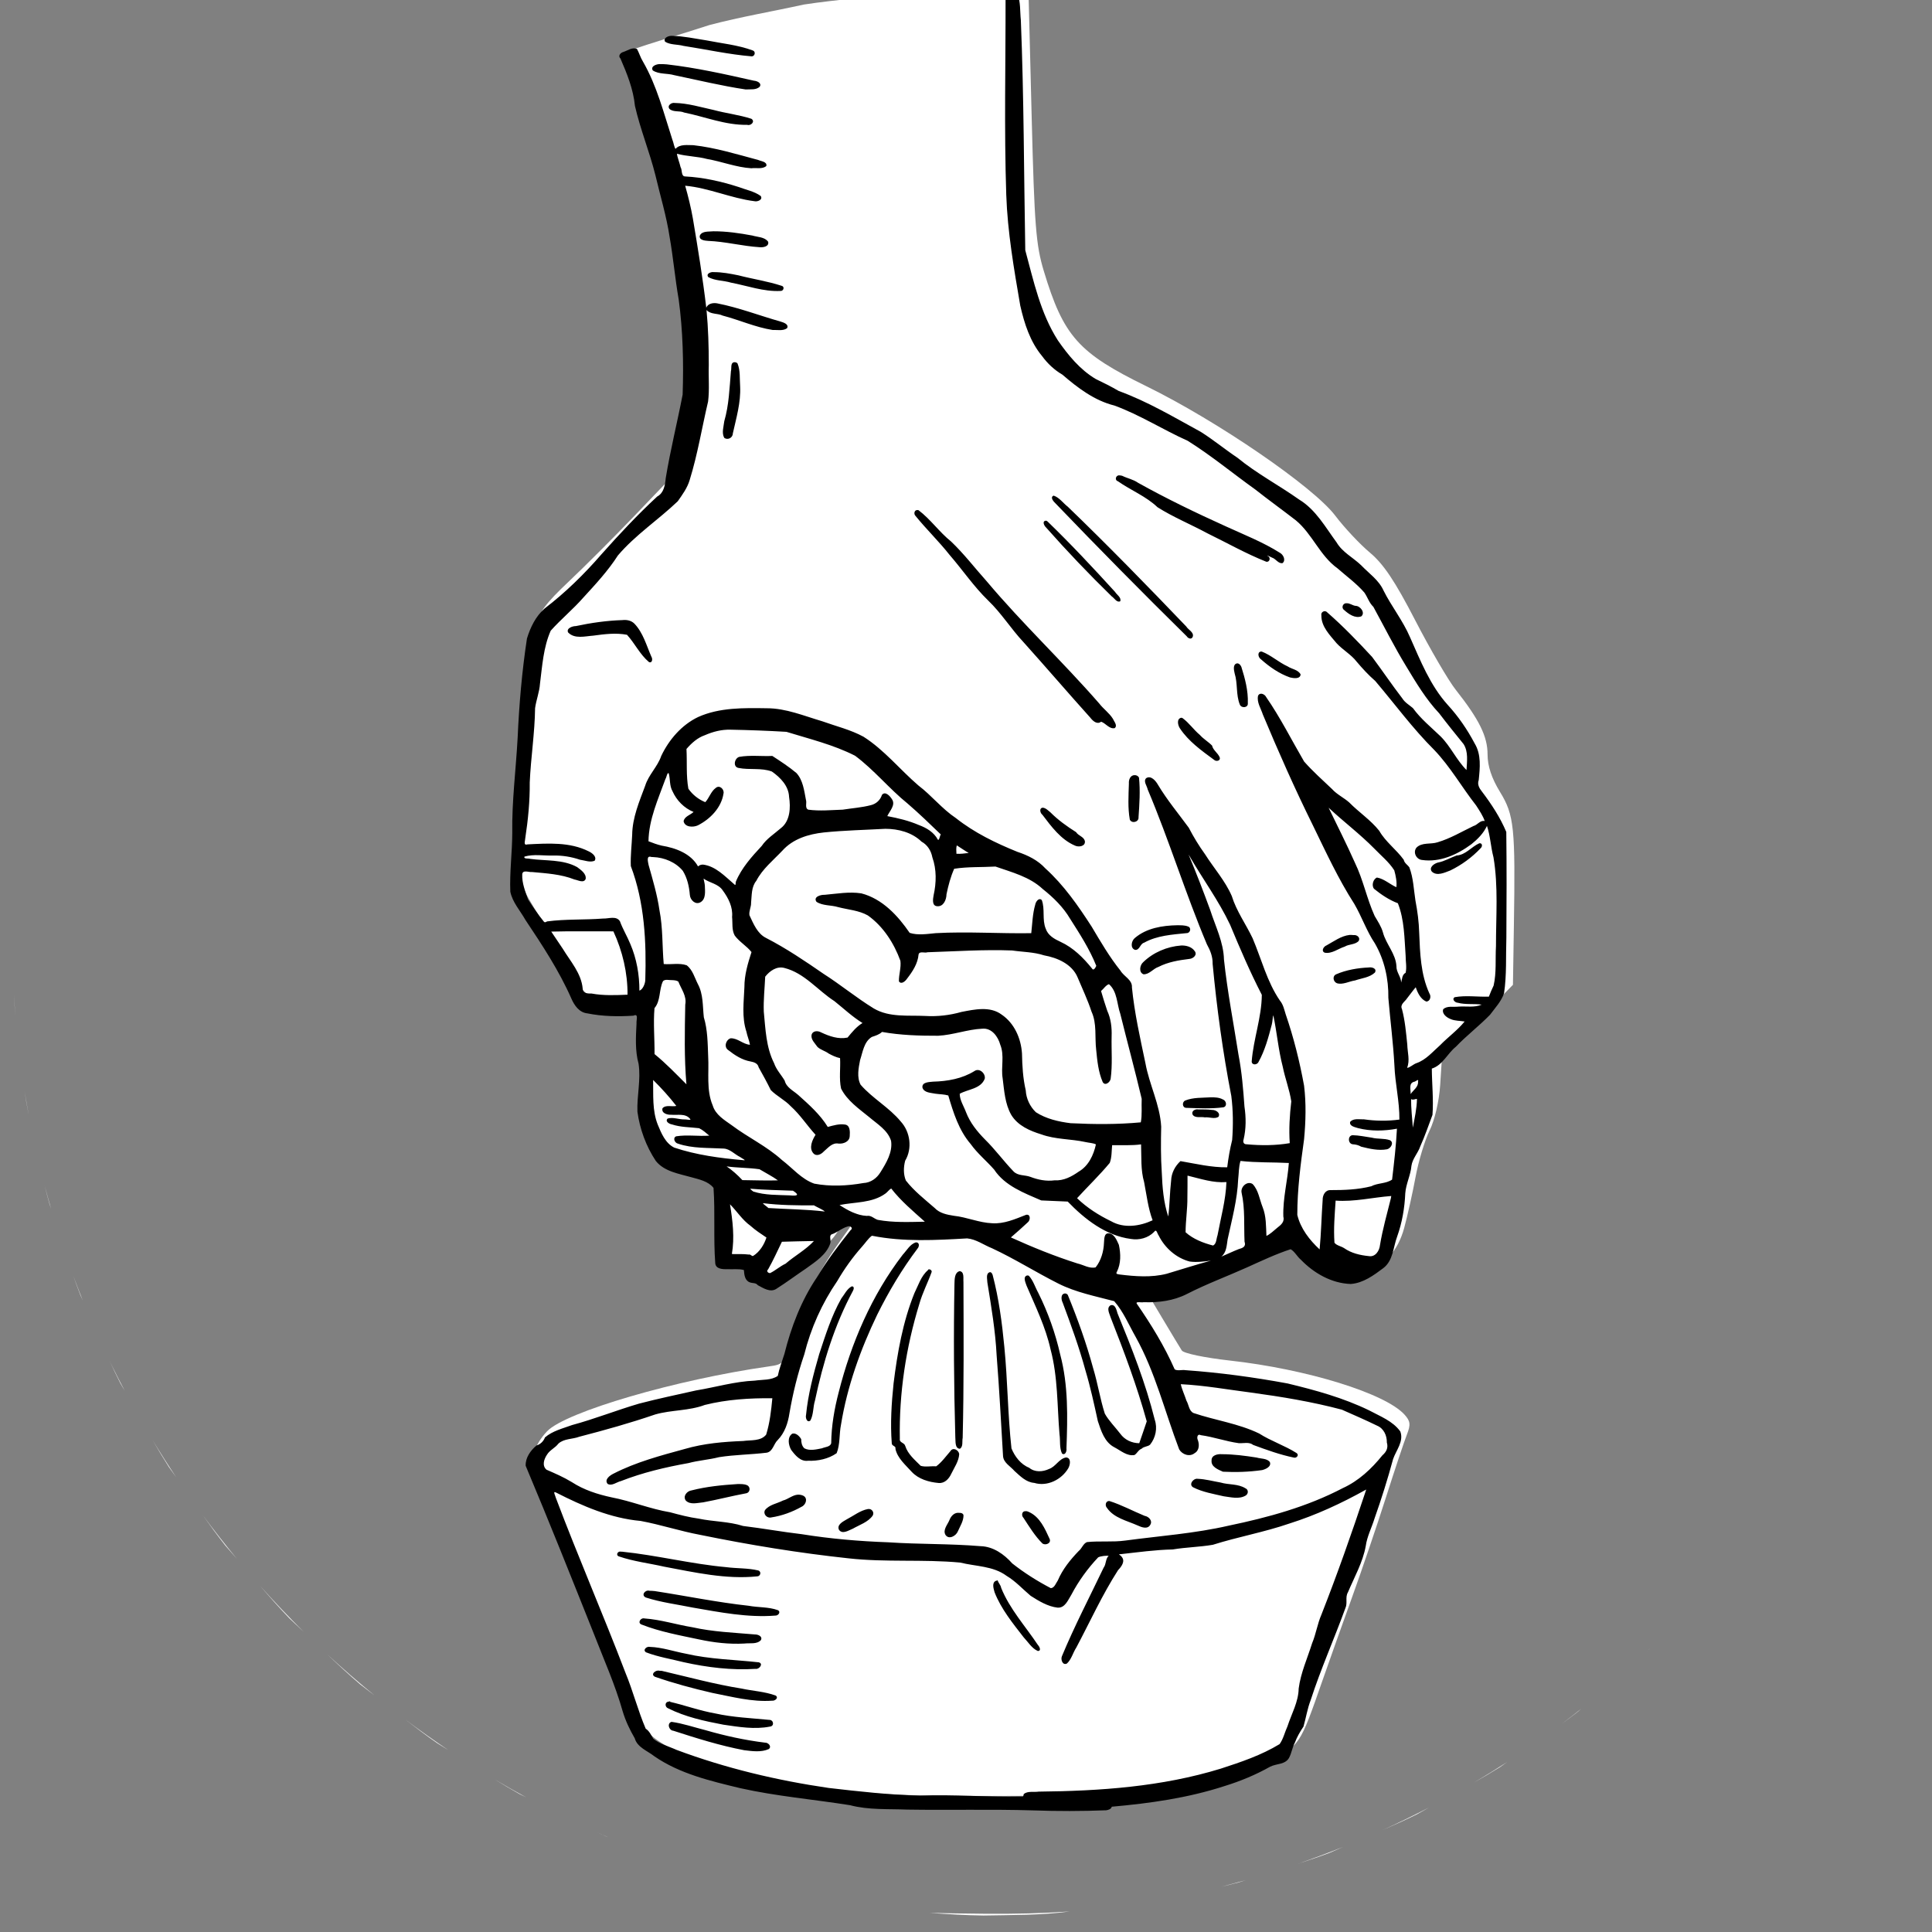 <?xml version="1.0" encoding="UTF-8" standalone="no"?>
<svg
   xmlns:dc="http://purl.org/dc/elements/1.1/"
   xmlns:cc="http://creativecommons.org/ns#"
   xmlns:rdf="http://www.w3.org/1999/02/22-rdf-syntax-ns#"
   xmlns:svg="http://www.w3.org/2000/svg"
   xmlns="http://www.w3.org/2000/svg"
   viewBox="0 0 2268.857 2268.857"
   height="2268.857"
   width="2268.857"
   version="1.1"
   id="svg2">
  <rect x="0" y="0" width="2268.857" height="2268.857" fill="#808080" stroke="none"/>
  <defs
     id="defs6" />
  <path
     id="path4189-9"
     d="M 1129.836 -9.465 L 1063.973 -8.168 C 1023.982 -3.462 983.733 -0.696 943.992 5.338 C 907.054 13.506 869.657 19.743 833.1 29.414 C 800.665 40.087 767.688 49.25 735.566 60.768 C 743.556 62.219 746.514 73.987 756.045 109.234 C 761.982 131.191 772.672 170.395 779.801 196.354 C 794.837 251.105 806.278 323.038 810.617 390.115 C 813.178 429.707 811.597 447.28 800.805 499.154 L 787.939 560.996 L 744.883 605.971 C 721.202 630.707 686.419 665.479 667.59 683.24 C 640.843 708.47 632.386 719.94 628.926 735.676 C 623.477 760.454 609.205 953.062 609.205 1001.814 C 609.205 1036.249 610.065 1038.767 635.982 1080.16 C 650.71 1103.682 667.315 1132.02 672.881 1143.133 C 687.15 1171.62 694.506 1176.098 728.33 1176.885 L 758.17 1177.578 L 758.211 1237.553 C 758.251 1299.921 765.947 1336.764 781.676 1349.916 C 785.963 1353.501 802.008 1360.907 817.332 1366.373 L 845.195 1376.311 L 847.68 1423.168 L 850.164 1470.023 L 864.771 1473.912 C 872.806 1476.051 881.25 1481.144 883.537 1485.23 C 885.824 1489.317 895.331 1494.093 904.662 1495.844 C 919.041 1498.541 925.829 1496.109 949.188 1479.897 C 964.346 1469.375 980.116 1453.744 984.23 1445.16 C 988.345 1436.577 995.074 1428.263 999.186 1426.686 C 1010.148 1422.479 1008.537 1427.036 990.002 1452.648 C 962.596 1490.52 948.512 1518.154 934.68 1561.207 C 921.749 1601.454 921.306 1602.066 903.252 1604.625 C 794.281 1620.068 664.302 1658.05 642.482 1680.824 C 635.109 1688.52 629.078 1698.464 629.078 1702.922 C 629.078 1707.38 650.622 1764.268 676.953 1829.34 C 703.284 1894.412 730.113 1963.137 736.572 1982.062 C 743.032 2000.988 751.655 2021.564 755.732 2027.787 C 774.761 2056.829 848.781 2082.154 963.895 2099.012 C 1019.79 2107.197 1058.044 2109.117 1165.107 2109.106 C 1342.059 2109.086 1411.449 2099.884 1490.228 2065.99 C 1526.306 2050.468 1526.217 2050.602 1553.412 1972.494 C 1561.023 1950.634 1576.523 1907.037 1587.857 1875.613 C 1599.192 1844.189 1617.017 1791.65 1627.469 1758.859 C 1637.92 1726.069 1649.017 1692.779 1652.127 1684.883 C 1656.808 1672.997 1656.34 1668.935 1649.412 1661.279 C 1626.775 1636.265 1534.742 1607.806 1443.865 1597.721 C 1414.829 1594.498 1389.998 1589.289 1387.863 1585.969 C 1385.754 1582.688 1375.367 1565.472 1364.781 1547.711 L 1345.535 1515.416 L 1371.102 1512.455 C 1385.163 1510.826 1405.611 1504.954 1416.541 1499.408 C 1427.471 1493.863 1455.95 1480.97 1479.828 1470.756 L 1523.242 1452.184 L 1540.264 1467.129 C 1586.313 1507.56 1634.189 1496.51 1649.025 1442.027 C 1652.916 1427.741 1658.921 1400.822 1662.369 1382.207 C 1665.817 1363.592 1673.252 1338.999 1678.893 1327.557 C 1684.829 1315.514 1690.035 1293.151 1691.254 1274.459 L 1693.361 1242.164 L 1735.049 1199.332 L 1776.736 1156.5 L 1777.836 1087.547 C 1779.681 971.801 1778.17 957.163 1761.582 930.078 C 1751.681 913.912 1746.928 899.597 1746.928 885.951 C 1746.928 864.857 1737.14 844.997 1709.467 809.93 C 1700.841 799 1679.471 762.346 1661.978 728.479 C 1638.244 682.525 1624.742 662.355 1608.764 648.986 C 1596.987 639.134 1578.639 619.56 1567.99 605.488 C 1542.413 571.69 1429.214 494.148 1346.096 453.488 C 1266.365 414.486 1248.903 394.84 1225.742 318.076 C 1216.586 287.729 1214.78 264.783 1211.562 137.973 L 1207.922 -5.521 C 1181.91 -7.432 1155.902 -9.384 1129.836 -9.465 z M 16.275 1166.867 C 16.722 1175.796 17.322 1184.713 18.184 1193.615 C 17.444 1184.705 16.807 1175.789 16.275 1166.867 z M 28.867 1281.316 C 30.113 1289.99 31.543 1298.635 33.309 1307.225 C 33.384 1307.544 33.454 1307.866 33.529 1308.186 C 31.87 1299.244 30.313 1290.288 28.867 1281.316 z M 52.352 1392.02 C 54.219 1399.567 56.187 1407.084 58.322 1414.557 C 58.871 1416.159 59.401 1417.768 59.943 1419.373 C 57.298 1410.282 54.768 1401.164 52.352 1392.02 z M 85.998 1498.133 C 88.7 1505.812 91.498 1513.457 94.453 1521.043 C 95.411 1523.134 96.345 1525.237 97.291 1527.334 C 93.385 1517.646 89.63 1507.908 85.998 1498.133 z M 128.414 1597.543 C 132.585 1606.596 136.877 1615.59 141.393 1624.473 C 143.151 1627.485 144.883 1630.513 146.617 1633.541 C 141.69 1624.214 136.877 1614.811 132.193 1605.322 C 130.917 1602.736 129.67 1600.138 128.414 1597.543 z M 179.141 1691.057 C 185.332 1701.765 191.662 1712.389 198.324 1722.807 C 201.234 1726.824 204.115 1730.862 206.982 1734.912 C 197.392 1720.534 188.111 1705.91 179.141 1691.057 z M 237.893 1779.004 C 246.584 1791.251 255.437 1803.374 264.729 1815.164 C 269.25 1820.264 273.716 1825.412 278.168 1830.574 C 264.287 1813.795 250.852 1796.602 237.893 1779.004 z M 305.566 1862.494 C 316.741 1875.434 328.06 1888.239 339.91 1900.561 C 345.574 1905.805 351.179 1911.118 356.768 1916.449 C 339.155 1899.04 322.079 1881.045 305.566 1862.494 z M 1937.728 1935.734 C 1936.507 1936.919 1935.286 1938.103 1934.059 1939.281 C 1935.108 1938.288 1936.159 1937.298 1937.201 1936.297 C 1937.376 1936.108 1937.554 1935.923 1937.728 1935.734 z M 384.023 1942.531 C 396.803 1954.697 409.712 1966.713 423.125 1978.16 C 428.812 1982.469 434.452 1986.844 440.08 1991.236 C 420.901 1975.613 402.202 1959.372 384.023 1942.531 z M 1856.822 2006.795 C 1849.497 2012.619 1842.096 2018.353 1834.617 2023.994 C 1840.812 2019.466 1846.95 2014.862 1852.994 2010.135 C 1854.264 2009.014 1855.548 2007.91 1856.822 2006.795 z M 475.389 2018.887 C 487.91 2028.598 500.547 2038.146 513.541 2047.186 C 517.885 2049.848 522.21 2052.545 526.525 2055.258 C 509.162 2043.599 492.11 2031.47 475.389 2018.887 z M 1770.127 2069.117 C 1757.194 2077.498 1744.073 2085.628 1730.76 2093.488 C 1741.185 2087.561 1751.528 2081.495 1761.672 2075.104 C 1764.479 2073.093 1767.303 2071.105 1770.127 2069.117 z M 580.889 2089.617 C 590.576 2095.577 600.338 2101.409 610.268 2106.951 C 612.841 2108.199 615.402 2109.471 617.967 2110.736 C 605.477 2103.925 593.117 2096.881 580.889 2089.617 z M 1677.826 2122.828 C 1659.899 2132.142 1641.671 2140.995 1623.156 2149.379 C 1636.984 2143.387 1650.723 2137.211 1664.217 2130.508 C 1668.736 2127.919 1673.276 2125.365 1677.826 2122.828 z M 701.348 2151.947 C 704.988 2153.61 708.637 2155.25 712.307 2156.848 C 712.837 2157.043 713.365 2157.246 713.895 2157.441 C 709.701 2155.634 705.518 2153.804 701.348 2151.947 z M 1577.352 2168.922 C 1559.694 2176.001 1541.796 2182.66 1523.674 2188.893 C 1536.387 2184.8 1549.035 2180.531 1561.527 2175.832 C 1566.785 2173.49 1572.064 2171.198 1577.352 2168.922 z M 1463.152 2207.863 C 1453.496 2210.602 1443.785 2213.224 1434.016 2215.725 C 1440.924 2214.117 1447.81 2212.426 1454.666 2210.604 C 1457.489 2209.674 1460.322 2208.772 1463.152 2207.863 z M 1256.23 2244.736 C 1224.942 2246.896 1192.199 2247.756 1156.697 2247.436 C 1133.467 2247.226 1110.571 2246.852 1091.873 2246.418 C 1112.914 2247.926 1133.959 2249.272 1155.035 2249.477 C 1188.855 2248.799 1222.672 2249.33 1256.23 2244.736 z "
     style="color:#000000;clip-rule:nonzero;display:inline;overflow:visible;visibility:visible;opacity:1;isolation:auto;mix-blend-mode:normal;color-interpolation:sRGB;color-interpolation-filters:linearRGB;solid-color:#000000;solid-opacity:1;fill:#ffffff;fill-opacity:1;fill-rule:nonzero;stroke:none;stroke-width:1.07px;stroke-linecap:butt;stroke-linejoin:miter;stroke-miterlimit:4;stroke-dasharray:none;stroke-dashoffset:0;stroke-opacity:1;color-rendering:auto;image-rendering:auto;shape-rendering:auto;text-rendering:auto;enable-background:accumulate" />
  <path
     id="rect4481"
     d="m 1187.838,-9.578 c -4.907,-0.298 -8.61,0.688 -6.947,6.439 0.134,77.318 -1.747,154.674 0.814,231.967 1.512,43.76 9.051,86.996 16.437,130.056 4.797,21.093 11.558,42.388 25.628,59.282 6.438,8.83 14.478,16.353 23.912,21.85 17.839,15.401 37.572,30.43 61.006,36.238 29.989,10.969 57.053,28.424 86.09,41.404 27.639,17.294 52.813,38.204 79.313,57.149 15.672,12.381 32.039,24.125 47.73,36.294 19.293,15.938 28.151,41.539 48.949,56.4 10.56,9.301 22.259,17.732 31.506,28.432 3.778,5.421 5.624,12.137 10.543,16.711 12.751,23.338 24.686,47.178 38.581,69.897 11.607,19.228 23.222,38.716 38.696,55.132 9.291,12.236 18.96,24.185 28.622,36.11 5.816,8.944 4.012,20.666 3.471,30.504 -11.782,-11.771 -18.581,-27.677 -30.418,-39.5 -11.154,-10.746 -23.353,-20.589 -32.5,-33.213 -4.267,-3.698 -9.333,-6.414 -12.434,-11.387 -12.251,-15.918 -23.45,-32.625 -35.474,-48.69 -16.793,-18.142 -34.014,-36.034 -52.655,-52.293 -2.67,-3.208 -7.892,-0.601 -6.953,3.473 -0.228,13.193 10.04,23.201 17.842,32.664 7.273,7.926 17.085,13.205 23.633,21.74 6.778,7.995 13.87,15.749 21.778,22.598 23.027,27.143 44.127,56.022 69.437,81.179 18.799,19.678 32.31,43.69 48.991,64.954 3.671,5.609 8.501,12.961 10.118,18.388 -5.331,-1.242 -8.403,4.634 -13.161,5.831 -13.851,6.646 -27.295,14.736 -42.139,19.093 -7.856,2.673 -18.395,-0.227 -24.795,6.277 -4.501,5.481 -0.183,14.006 6.656,14.521 20.826,3.042 41.502,-6.404 57.885,-18.555 7.34,-5.877 14.226,-12.84 18.215,-21.471 3.997,11.784 4.432,24.747 7.66,36.877 5.794,34.307 2.882,69.469 2.932,104.213 -0.873,15.472 0.7,31.282 -2.776,46.453 -2.062,4.233 -3.887,8.577 -5.559,12.979 -13.313,0.432 -26.958,-1.726 -40.115,0.643 -3.856,2.294 0.406,6.454 3.541,6.516 9.135,2.457 19.287,0.916 28.182,2.227 -8.384,3.705 -18.228,1.672 -27.258,2.335 -5.788,0.793 -13.408,-1.347 -18.018,3.134 -1.749,5.292 4.186,9.742 8.594,11.418 5.185,2.368 11.394,1.982 16.59,2.926 -8.37,10.318 -19.432,18.225 -28.708,27.74 -8.848,7.745 -16.682,17.448 -28.155,21.281 -3.411,1.214 -8.274,5.748 -10.695,5.303 3.572,-8.584 0.392,-18.268 0.216,-27.205 -1.425,-13.948 -2.627,-27.969 -6.189,-41.541 -2.723,-5.68 3.337,-8.684 5.902,-12.754 3.447,-4.321 6.616,-8.865 10.232,-13.049 2.132,6.535 5.748,14.005 12.354,16.791 4.723,-0.136 6.018,-6.135 3.652,-9.574 -10.214,-22.296 -10.99,-47.162 -11.959,-71.215 -0.335,-12.748 -2.03,-25.344 -4.424,-37.836 -1.989,-12.978 -2.431,-26.557 -7.113,-38.913 -2.133,-3.124 -5.855,-4.971 -6.598,-8.93 -8.75,-12.14 -21.323,-20.946 -28.791,-34.049 -10.105,-12.729 -23.968,-21.785 -35.31,-33.338 -6.42,-5.676 -14.32,-9.242 -20.143,-15.701 -11.09,-10.572 -22.726,-20.877 -32.782,-32.322 -14.732,-25.21 -27.831,-51.486 -44.455,-75.533 -1.683,-3.576 -7.403,-6.24 -9.633,-1.699 -1.694,7.624 3.378,14.939 5.609,21.956 18.331,43.864 37.586,87.334 58.66,129.956 15.296,31.402 29.947,63.255 48.87,92.692 8.719,14.951 14.308,31.702 24.081,46.236 11.193,19.327 16.166,41.718 15.801,63.949 2.245,26.489 5.703,52.771 7.127,79.352 0.801,21.348 6.066,42.228 5.842,63.574 -13.81,1.854 -27.724,1.722 -41.558,-0.267 -5.223,0.219 -12.531,-1.597 -16.289,3.025 -1.155,5.057 5.975,6.166 9.393,7.306 14.878,3.783 30.562,3.439 45.579,0.657 -1.042,19.977 -3.347,39.892 -5.707,59.793 -7.4,4.979 -16.808,3.779 -24.494,7.812 -15.702,3.995 -31.897,4.541 -47.957,4.514 -6.135,-0.16 -9.204,6.105 -9.074,11.469 -1.383,19.269 -1.789,39.661 -3.57,58.164 -11.849,-11.004 -22.438,-24.564 -26.209,-40.578 -0.014,-29.723 3.856,-59.411 7.965,-88.877 1.96,-20.84 2.516,-42.008 -0.014,-62.814 -5.182,-28.384 -12.182,-56.486 -21.562,-83.779 -1.793,-5.63 -2.898,-11.531 -6.874,-16.234 -15.149,-22.175 -21.592,-48.665 -32.027,-73.19 -7.955,-16.673 -18.924,-31.734 -24.438,-49.514 -7.729,-17.898 -21.035,-32.7 -31.376,-49.033 -7.19,-9.95 -13.498,-20.318 -19.126,-31.19 -12.222,-16.68 -25.481,-32.591 -36.119,-50.336 -2.535,-4.522 -8.16,-11.526 -13.916,-7.865 -3.677,3.679 0.995,9.071 1.72,13.084 25.3,59.843 44.329,122.125 69.582,182.024 3.946,7.128 6.936,14.523 6.729,22.808 4.896,52.085 11.976,103.965 21.95,155.325 2.181,17.104 2.292,34.597 0.988,51.69 -2.643,10.539 -4.467,21.27 -5.812,32.057 -18.453,0.269 -36.727,-4.125 -54.885,-7.269 -6.462,5.928 -10.611,13.969 -10.969,22.779 -1.618,13.864 -1.701,29.483 -3.393,42.273 -5.501,-16.55 -6.904,-34.291 -7.585,-51.72 -1.239,-17.949 -1.095,-35.868 -0.69,-53.84 -1.435,-25.907 -13.981,-49.299 -18.523,-74.541 -6.198,-29.439 -12.857,-58.914 -15.836,-88.904 0.662,-9.03 -9.482,-12.837 -13.383,-19.619 -12.912,-16.039 -23.427,-34.131 -34.008,-51.927 -15.814,-24.455 -32.578,-48.644 -54.312,-68.285 -8.76,-9.59 -20.548,-15.382 -32.717,-19.381 -25.546,-10.343 -50.699,-22.508 -72.355,-39.688 -16.241,-10.813 -28.485,-26.535 -44.018,-38.296 -21.757,-18.72 -40.057,-41.725 -64.445,-57.241 -15.175,-8.259 -32.251,-12.307 -48.431,-18.142 -21.378,-6.26 -42.538,-15.33 -65.18,-15.286 -27.018,-0.394 -55.444,-1.004 -80.61,10.301 -19.324,9.264 -34.165,26.501 -43.275,45.621 -4.328,12.803 -14.957,22.206 -18.929,35.184 -6.926,18.588 -15.002,37.403 -15.232,57.574 -0.551,12.189 -2.114,24.589 -1.59,36.665 16.124,42.655 18.385,88.916 16.976,134.195 -0.308,4.441 -3.097,10.904 -6.903,12.085 0.066,-18.603 -3.261,-37.648 -10.724,-54.942 -3.697,-9.014 -8.857,-17.454 -12.157,-26.56 -4.289,-6.767 -13.457,-2.847 -19.768,-3.173 -21.91,1.737 -44.032,0.45 -65.826,3.384 -1.535,1.011 -2.958,1.708 -4.213,-0.395 -6.597,-8.042 -12.486,-16.791 -18.1,-25.512 -3.241,-9.359 -7.225,-19.143 -6.814,-29.18 0.236,-6.129 8.055,-2.365 11.57,-2.922 16.823,1.545 33.945,2.496 49.838,8.784 3.956,0.618 10.799,4.74 13.086,-0.644 0.986,-6.244 -5.668,-10.628 -10.004,-13.924 -16.728,-9.278 -37.009,-7.162 -55.17,-9.656 -1.663,-0.807 -8.004,0.435 -6.689,-2.67 10.791,-3.192 22.612,-0.896 33.717,-1.268 10.736,-0.208 21.316,1.482 31.461,4.923 5.524,0.769 11.86,3.523 17.217,1.192 3.008,-4.748 -3.092,-9.23 -6.939,-11.002 -22.178,-11.191 -47.784,-9.405 -71.719,-8.221 -5.419,1.641 -2.918,-3.821 -2.821,-7.093 3.322,-21.747 5.493,-43.743 5.267,-65.713 1.276,-28.999 5.925,-58.106 6.276,-87.13 1.324,-9.695 5.11,-18.906 5.756,-28.758 2.692,-21.051 3.945,-42.607 12.605,-62.246 12.139,-13.548 26.329,-25.217 38.36,-38.932 14.39,-15.702 29.013,-31.441 40.529,-49.406 20.547,-24.165 47.451,-41.792 70.32,-63.658 5.486,-7.809 11.235,-15.634 13.975,-24.951 9.365,-30.164 14.386,-61.476 21.63,-92.181 1.762,-14.057 0.324,-28.465 0.807,-42.659 0.024,-21.556 -0.647,-43.594 -2.644,-64.789 4.635,5.31 12.995,3.653 18.957,6.541 19.642,5.13 38.44,13.732 58.562,16.874 5.559,-0.226 12.345,1.434 17.088,-2.082 2.407,-4.712 -4.337,-6.757 -7.686,-7.779 -24.785,-7.014 -48.988,-16.427 -74.311,-21.369 -4.725,-0.927 -10.912,0.129 -12.922,5.072 -4.137,-34.987 -9.848,-69.79 -15.68,-104.53 -2.278,-13.032 -5.51,-26.121 -9.09,-38.693 27.563,2.473 53.76,14.694 81.414,18.184 3.494,0.903 10.284,-1.832 7.256,-6.168 -7.544,-5.46 -17.208,-7.179 -25.809,-10.488 -20.365,-6.545 -41.387,-11.317 -62.795,-12.418 -5.15,-0.045 -3.299,-7.739 -5.488,-10.971 -1.077,-4.916 -3.958,-12.036 -4.233,-15.683 11.607,3.149 23.837,3.03 35.455,6.162 17.371,3 34.191,9.793 51.891,10.877 5.648,-0.776 12.947,1.37 17.604,-2.652 1.28,-5.091 -6.345,-5.567 -9.5,-7.08 -25.171,-6.727 -50.311,-14.505 -76.289,-17.383 -6.801,0.028 -15.803,-1.46 -20.768,4.299 -1.459,-1.065 -2.459,-7.822 -3.785,-10.812 -10.083,-31.056 -18.123,-63.194 -34.559,-91.709 -2.866,-4.543 -4.389,-10.106 -6.943,-14.701 -5.306,-2.578 -11.147,1.921 -16.15,3.488 -3.355,0.884 -6.432,4.62 -3.316,7.637 7.717,17.825 15.152,36.184 17.014,55.582 6.276,27.639 17.185,53.965 24.04,81.45 5.683,24.154 12.974,47.934 16.69,72.528 4.293,24.408 6.425,49.122 10.686,73.541 4.968,36.923 5.846,74.345 4.615,111.579 -6.289,32.791 -14.458,65.228 -19.851,98.181 -0.789,7.932 -2.09,17.316 -10.033,21.552 -23.047,21.352 -44.589,44.353 -65.449,67.836 -20.209,23.291 -42.332,44.99 -66.818,63.709 -10.385,9.139 -16.722,22.157 -20.68,35.203 -5.88,38.593 -9.206,77.603 -10.934,116.578 -2.018,37.33 -6.887,74.571 -6.312,112.037 -0.114,22.863 -3.194,45.804 -2.297,68.698 2.522,12.484 11.669,22.326 17.751,33.178 19.774,29.616 39.487,59.512 53.896,92.227 3.516,8.104 9.277,16.536 18.854,17.504 17.741,3.578 36.099,3.887 54.107,2.705 6.392,-2.927 3.179,5.122 3.608,9.171 -0.788,15.775 -1.825,31.914 2.405,47.274 2.855,18.761 -2.072,37.61 -1.345,56.353 2.806,20.465 10.142,40.54 21.574,57.768 10.03,12.581 27.198,14.993 41.76,19.158 9.139,2.539 19.882,4.704 26.027,12.529 2.031,29.341 -0.183,59.036 2.023,88.436 0.536,6.915 8.84,7.177 14.125,6.999 6.367,0.437 13.568,-0.71 19.527,1.038 0.383,5.307 0.987,12.129 6.818,14.389 3.238,1.359 7.11,0.204 9.438,3.352 6.434,3.388 14.605,8.98 21.803,4.346 11.985,-7.623 23.323,-16.113 35.131,-24.046 10.933,-7.917 23.639,-15.912 28.254,-29.335 1.428,-4.094 -2.711,-10.022 3.22,-11.195 6.413,-2.753 12.218,-7.962 19.139,-9.086 2.877,0.863 4.101,2.871 1.32,4.936 -14.175,17.749 -27.914,35.935 -39.53,55.425 -18.282,27.122 -30.162,58.161 -38.022,89.704 -2.654,8.511 -6.008,17.093 -7.788,25.814 -7.772,5.355 -17.933,4.198 -26.903,5.546 -23.447,0.938 -46.006,7.744 -69.041,11.52 -22.366,5.009 -44.825,9.719 -67.004,15.51 -26.42,7.729 -52.038,17.981 -78.635,25.152 -10.86,4.004 -22.901,6.825 -31.828,14.521 -1.605,4.468 -5.353,8.105 -9.926,9.463 -6.946,5.786 -13.206,14.487 -12.705,23.891 27.599,65.578 53.926,131.791 80.314,197.887 11.606,29.981 24.843,59.397 33.59,90.401 3.337,11.153 8.332,21.645 14.157,31.665 3.045,10.799 15.051,14.762 23.021,21.133 29.971,20.671 66.057,29.043 100.902,37.467 42.519,9.492 86.024,13.174 128.978,20.002 21.662,5.745 44.737,4.239 67.043,5.152 49.291,0.791 98.746,-0.558 147.938,0.935 28.592,1.009 57.282,0.996 85.869,-0.133 2.531,-0.417 5.838,-1.409 6.451,-4.178 44.7,-3.961 89.506,-10.263 132.312,-24.215 18.613,-5.712 36.666,-13.201 53.63,-22.748 7.333,-3.858 18.01,-2.268 22.418,-10.713 2.902,-5.485 3.616,-11.996 6.676,-17.536 2.503,-6.787 6.128,-12.967 10.111,-18.886 2.923,-10.204 4.544,-20.86 8.342,-30.77 11.878,-36.734 27.672,-72 40.84,-108.272 2.869,-6.001 -0.453,-12.742 2.995,-18.598 7.54,-17.861 17.487,-35.199 20.962,-54.459 1.498,-11.08 6.979,-21.505 10.271,-32.219 8.129,-23.009 15.475,-46.324 21.832,-69.859 3.58,-10.377 12.793,-20.722 8.484,-32.377 -8.8,-12.316 -23.818,-17.876 -36.691,-24.82 -30.314,-14.746 -63.055,-23.703 -95.707,-31.581 -39.605,-7.311 -79.624,-12.737 -119.803,-15.59 -4.123,-0.723 -9.696,1.156 -12.806,-1.011 -11.964,-27.211 -27.567,-52.565 -44.413,-76.984 -2.031,-3.17 5.79,-1.109 7.91,-1.846 17.47,0.663 35.278,-1.657 51.01,-9.686 22.909,-11.753 46.983,-20.638 70.438,-31.169 16.857,-7.604 33.732,-15.632 51.262,-21.348 4.901,2.756 7.647,8.747 12.082,12.383 15.28,15.841 36.137,27.742 58.492,28.424 14.633,-1.016 27.064,-10.215 38.402,-18.73 11.458,-8.806 11.448,-24.522 16.122,-36.999 5.835,-16.336 8.779,-33.514 9.517,-50.796 0.808,-11.015 6.277,-21.155 7.248,-32.273 1.218,-8.454 7.637,-14.775 10.339,-22.754 5.449,-12.091 9.713,-24.664 14.359,-37.016 1.369,-18.079 -0.647,-36.252 -0.768,-54.357 12.812,-4.011 18.285,-17.761 28.234,-25.659 12.686,-13.283 27.409,-24.433 40.161,-37.606 5.924,-7.988 13.165,-15.615 16.423,-25.162 3.237,-21.597 2.003,-43.612 2.722,-65.387 0.287,-41.358 0.425,-82.831 -0.087,-124.117 -7.212,-17.115 -17.407,-32.653 -28.584,-47.404 -3.121,-3.845 -5.696,-8.45 -3.797,-13.459 1.475,-14.402 3.151,-30.053 -4.761,-43.05 -8.641,-16.379 -19.198,-31.752 -31.703,-45.37 -20.531,-22.825 -31.892,-51.649 -44.216,-79.408 -8.323,-19.394 -21.788,-36.172 -31.122,-54.826 -5.495,-12.293 -17.268,-20.223 -26.334,-29.712 -9.579,-9.182 -22.003,-15.201 -28.811,-26.845 -13.088,-17.78 -24.363,-38.371 -43.833,-50.195 -23.931,-16.934 -49.898,-30.583 -72.564,-49.166 -14.616,-9.767 -28.191,-21.037 -43.066,-30.395 -31.48,-17.187 -62.511,-35.705 -96.334,-48.022 -8.82,-5.136 -17.968,-9.721 -27.017,-14.05 -18.341,-10.846 -32.435,-28.032 -44.457,-45.359 -20.418,-31.839 -28.516,-69.701 -38.293,-105.898 -1.631,-90.069 -1.559,-180.192 -5.196,-270.211 -1.111,-10.265 -0.118,-21.264 -4.026,-30.976 -1.526,-2.111 -4.604,-2.194 -6.957,-2.238 z M 789.439,42.121 c -3.719,-0.409 -10.957,2.072 -8.408,6.854 6.256,3.929 14.487,2.942 21.453,4.875 26.838,4.14 53.506,10.124 80.58,12.355 3.704,-0.446 4.631,-5.952 0.762,-7.025 -17.613,-6.477 -36.591,-8.234 -54.917,-11.887 -13.092,-2 -26.187,-4.908 -39.47,-5.172 z m -13.58,33.197 c -3.94,-0.49 -12.43,2.169 -9.25,7.395 7.313,4.748 17.056,3.153 25.12,5.544 27.93,5.818 55.734,12.597 83.96,16.804 5.413,-0.402 12.471,0.915 16.582,-3.375 2.555,-4.302 -3.512,-6.702 -6.864,-6.91 -33.801,-7.594 -67.732,-15.249 -102.187,-19.179 -2.447,-0.201 -4.904,-0.336 -7.36,-0.279 z m 16.43,45.582 c -3.865,-0.715 -9.221,3.154 -6.061,7.043 4.687,4.087 11.746,1.776 17.195,4.209 24.578,4.958 48.582,14.965 73.986,14.443 4.426,1.495 9.833,-3.951 4.99,-7.109 -14.433,-4.674 -29.668,-6.381 -44.332,-10.332 -15.112,-3.281 -30.213,-7.96 -45.779,-8.254 z m 45.42,150.713 c -5.164,0.608 -13.125,-0.652 -15.832,4.963 -1.435,5.397 5.949,6.059 9.565,6.312 20.427,0.769 40.269,6.183 60.619,7.412 4.055,0.456 11.448,-0.741 10.01,-6.389 -3.994,-5.728 -12.378,-5.413 -18.476,-7.287 -15.119,-2.843 -30.47,-5.06 -45.885,-5.011 z m 0.498,47.959 c -3.218,-0.567 -9.502,1.867 -6.459,5.797 8,4.49 17.899,3.895 26.586,6.53 19.277,3.665 38.432,10.798 58.294,9.776 3.629,0.226 5.174,-5.132 1.229,-6.053 -16.473,-5.406 -33.794,-7.891 -50.568,-12.259 -9.569,-1.95 -19.28,-3.835 -29.083,-3.791 z m 24.141,105.787 c -4.938,0.509 -2.922,7.328 -3.988,10.631 -1.662,19.731 -2.266,39.583 -7.803,58.679 -0.679,6.268 -3.298,13.569 -0.071,19.45 3.964,3.143 10.032,0.059 10.096,-4.98 4.024,-18.199 9.515,-36.387 8.608,-55.256 -0.688,-8.944 0.396,-18.589 -3.061,-27.01 -0.839,-1.191 -2.404,-1.531 -3.779,-1.514 z m 452.35,132.91 c -4.126,-0.622 -6.276,5.442 -1.865,6.898 15.166,10.634 32.989,17.629 46.484,30.49 18.602,11.768 39.145,20.123 58.489,30.582 23.031,11.227 45.453,23.96 69.273,33.434 4.209,0.767 5.512,-5.275 1.621,-6.734 -2.73,-1.774 4.202,1.302 5.215,1.936 4.383,1.36 7.349,7.363 12.268,6.418 4.159,-3.378 0.872,-9.958 -3.111,-12.102 -19.967,-12.586 -42.127,-21.264 -63.536,-31.063 -34.925,-15.787 -69.525,-32.468 -103.007,-51.135 -5.621,-3.999 -12.446,-5.15 -18.539,-8.172 -1.067,-0.321 -2.173,-0.547 -3.291,-0.553 z m -77.502,23.852 c -4.434,1.897 0.237,7.067 2.361,9.045 50.621,52.707 101.962,104.74 154.036,156.013 1.712,2.765 5.999,4.275 7.209,0.323 1.359,-5.109 -5.431,-7.892 -7.678,-11.732 -45.614,-47.635 -91.647,-94.92 -139.141,-140.689 -5.479,-4.165 -9.866,-10.807 -16.553,-13.002 l -0.234,0.043 z m -159.359,16.873 c -4.072,-0.559 -5.208,4.468 -2.635,6.949 12.773,15.709 27.431,29.851 40.002,45.769 15.236,17.616 28.508,37.242 45.197,53.442 15.386,14.668 26.834,33.251 41.458,48.869 26.409,29.398 52.135,59.41 78.56,88.785 2.89,3.776 7.909,8.444 12.668,4.725 5.436,1.781 9.701,8.897 15.938,7.557 3.757,-3.025 -0.777,-7.858 -2.133,-11.07 -4.244,-6.794 -11.126,-11.482 -16.002,-17.872 -42.715,-49.019 -90.153,-93.618 -132.03,-143.385 -13.991,-15.599 -26.781,-32.407 -41.971,-46.868 -13.823,-11.079 -24.139,-26.151 -38.283,-36.797 -0.257,-0.03 -0.507,-0.149 -0.77,-0.104 z m 150.268,12.504 c -4.741,0.585 -1.681,6.196 0.471,8.086 24.624,27.875 50.38,54.795 76.986,80.787 3.024,1.877 5.918,7.675 9.975,5.738 1.682,-4.367 -4.08,-7.652 -6.067,-11.01 -25.733,-28.229 -51.844,-56.195 -79.32,-82.738 -0.577,-0.473 -1.263,-0.947 -2.045,-0.863 z m 353.193,96.961 c -4.302,-0.375 -6.468,5.332 -2.869,7.844 5.224,4.762 12.908,10.242 20.248,7.502 5.013,-4.41 -1.408,-12.447 -6.93,-12.334 -3.648,-0.477 -6.637,-3.312 -10.449,-3.012 z m -850.488,19.764 c -18.369,0.576 -36.593,3.2 -54.537,7.014 -3.795,-0.019 -11.449,2.455 -9.148,7.428 7.659,8.081 19.979,4.443 29.666,3.797 13.082,-1.776 26.503,-3.499 39.537,-0.992 9.203,10.136 15.242,23.207 25.797,32.043 3.948,1.673 4.515,-3.867 2.857,-6.258 -5.821,-13.255 -9.735,-28.245 -20.008,-38.926 -3.79,-3.751 -9.04,-4.683 -14.164,-4.105 z m 750.022,36.914 c -4.753,0.703 -3.137,7.228 -0.01,9.111 9.995,8.912 21.384,16.848 34.086,21.307 3.945,0.924 11.951,2.284 12.476,-3.508 -2.754,-5.6 -10.371,-6.191 -15.189,-9.441 -10.66,-4.856 -19.477,-13.192 -30.377,-17.41 -0.327,-0.051 -0.66,-0.087 -0.99,-0.059 z m -28.027,13.881 c -5.332,0.984 -3.734,8.027 -2.897,11.746 3.78,11.913 1.384,25.102 6.127,36.754 1.92,4.498 9.999,3.773 9.363,-1.807 0.525,-14.466 -3.268,-28.831 -7.588,-42.518 -0.869,-2.036 -2.562,-4.243 -5.006,-4.176 z m -65.766,63.879 c -5.54,1.399 -3.785,8.966 -1.357,12.512 10.116,15.276 25.458,26.149 40.016,36.857 2.538,2.513 8.232,1.178 6.572,-3.043 -2.121,-5.096 -7.641,-8.112 -8.863,-13.637 -4.393,-4.516 -10.113,-7.714 -14.348,-12.523 -7.317,-6.07 -12.758,-14.327 -20.463,-19.85 -0.489,-0.207 -1.024,-0.342 -1.557,-0.316 z m -529.416,14.006 c 21.957,0.42 44.013,1.225 65.92,2.526 27.163,8.376 55.158,15.097 80.627,28.077 22.371,16.618 40.016,38.676 61.689,56.17 13.472,11.602 26.206,23.95 38.994,36.273 -1.161,1.029 -1.748,7.598 -3.443,6.156 -4.638,-8.754 -13.328,-13.923 -22.344,-17.232 -11.848,-5.112 -24.44,-8.111 -37.065,-10.461 2.735,-6.02 10.258,-13.191 5.342,-20.068 -2.168,-3.47 -7.696,-9.681 -11.611,-4.881 -1.9,6.072 -6.823,10.622 -13.09,12.1 -10.75,2.813 -21.955,3.522 -32.902,5.265 -13.448,0.432 -27.093,1.845 -40.5,0.013 -4.42,-1.77 -1.483,-7.991 -2.789,-11.578 -2.08,-10.774 -3.413,-22.96 -11.098,-31.398 -8.839,-7.453 -18.839,-13.898 -28.352,-20.119 -12.91,0.613 -26.102,-1.193 -38.867,1.094 -5.612,1.599 -7.707,11.696 -0.896,12.984 13.013,2.63 26.742,-0.448 39.215,4.221 9.918,6.929 19.695,16.866 20.205,29.734 1.932,12.501 1.398,28.481 -9.834,36.939 -7.648,6.673 -16.553,12.174 -22.279,20.701 -11.722,12.614 -23.714,25.872 -30.367,41.957 -0.52,1.722 0.295,5.647 -2.17,2.84 -10.769,-9.18 -21.578,-21.031 -36.357,-22.877 -2.132,-0.063 -4.384,0.621 -5.873,2.162 -8.577,-15.3 -26.393,-21.701 -42.717,-24.433 -5.314,-1.246 -10.449,-3.113 -15.51,-5.135 0.423,-25.742 11.335,-49.373 19.934,-73.164 1.208,-1.446 2.134,-8.629 3.924,-6.4 1.825,6.82 0.687,14.347 4.336,20.77 4.831,10.847 13.697,19.919 24.762,24.375 -3.7,3.598 -10.858,5.259 -11.697,10.967 1.47,7.13 11.271,7.297 16.699,4.795 14.528,-7.362 27.626,-20.732 30.15,-37.367 1.171,-4.934 -4.562,-10.484 -9.018,-6.672 -5.825,4.18 -7.705,11.792 -12.385,16.787 -7.855,-3.144 -15.05,-8.823 -19.85,-15.795 -2.777,-15.381 -1.401,-31.111 -2.232,-46.688 5.98,-6.904 12.997,-13.254 21.68,-16.199 9.46,-4.141 19.654,-6.732 29.77,-6.438 z m 474.904,53.391 c -5.09,-0.1 -7.196,5.422 -6.795,9.752 -0.419,14.132 -1.427,28.592 1.086,42.549 2.539,4.979 10.822,2.699 10.23,-2.953 1.051,-15.366 2.134,-30.968 0.557,-46.307 -0.778,-1.983 -3.019,-3.109 -5.078,-3.041 z m -107.951,38.217 c -4.511,0.42 -3.096,6.367 -0.408,8.323 10.539,13.891 21.665,29.098 38.178,36.177 4.353,2.173 12.75,0.933 11.652,-5.482 -1.366,-5.1 -7.698,-6.021 -10.242,-10.268 -10.849,-6.85 -21.165,-14.226 -30.205,-23.309 -2.687,-2.101 -5.386,-5.145 -8.975,-5.441 z m 335.949,0.291 c 17.437,16.281 36.519,30.615 53.305,47.648 8.017,8.357 17.308,15.796 23.537,25.6 1.762,6.14 3.35,14.329 2.426,19.836 -7.648,-3.469 -14.356,-9.862 -22.74,-11.344 -4.569,1.886 -6.582,9.328 -3.445,13.217 8.444,6.853 17.845,13.19 28.008,16.977 7.683,19.541 7.617,40.836 9.099,61.575 -0.073,6.689 1.557,13.613 -0.011,20.104 -4.411,2.157 -4.09,8.086 -5.217,11.424 -0.143,-6.932 -5.85,-12.18 -5.562,-19.25 -0.859,-14.637 -12.106,-25.654 -15.816,-39.436 -1.96,-7.151 -6.124,-13.173 -9.767,-19.472 -9.22,-20.306 -13.432,-42.514 -23.221,-62.622 -9.696,-21.783 -20.482,-43.056 -30.862,-64.517 l 0.268,0.26 z m -521.01,24.502 c 15.395,0.013 31.389,4.128 42.725,15.092 6.987,3.843 11.225,10.703 12.672,18.413 5.077,14.287 4.767,29.794 1.472,44.59 -0.744,4.214 -2.229,12.436 4.174,12.816 7.534,0.735 10.893,-7.792 10.967,-14.025 2.112,-10.25 4.798,-20.415 9.024,-29.947 15.99,-2.534 32.351,-1.657 48.488,-2.617 19.315,6.763 40.169,12.006 55.527,26.413 12.478,9.894 24.029,21.167 32.159,34.95 11.328,17.754 22.909,35.727 30.713,55.25 -0.85,1.843 -3.2,6.502 -5.121,2.998 -10.205,-12.637 -22.017,-24.409 -36.994,-31.254 -7.091,-3.251 -14.618,-7.409 -17.284,-15.437 -4.405,-10.627 -0.604,-22.852 -4.604,-33.518 -3.426,-3.493 -7.151,2.014 -7.678,5.271 -3.188,10.896 -3.436,22.361 -4.684,33.572 -37.378,0.602 -74.799,-2.079 -112.144,-0.033 -10.109,0.944 -21.105,2.758 -30.649,-0.338 -13.888,-20.254 -32.148,-40.016 -56.741,-46.383 -14.274,-2.218 -28.844,0.44 -43.106,1.702 -4.394,-0.264 -13.797,2.293 -9.57,8.234 7.419,4.834 17.181,3.656 25.379,6.203 11.672,3.049 24.422,3.8 34.951,9.793 18.085,12.891 30.688,32.607 38.203,53.275 1.057,8.072 -1.951,16.13 -1.748,24.092 2.747,4.26 7.727,-0.29 9.553,-3.135 6.475,-8.362 12.62,-17.627 13.545,-28.449 1.047,-4.343 7.484,-1.256 10.43,-2.562 33.116,-1.064 66.262,-3.351 99.396,-2.09 12.527,1.844 25.369,1.755 37.498,5.723 15.716,2.808 32.885,10.272 39.404,25.834 5.598,13.387 11.863,26.497 16.377,40.279 6.491,14.125 3.637,30.017 5.486,45.053 1.23,12.678 2.537,25.8 7.615,37.586 2.78,4.989 8.561,0.418 9.332,-3.613 2.334,-16.551 0.757,-33.439 1.166,-50.115 0.373,-10.228 -0.819,-20.495 -5.116,-29.882 -2.657,-7.678 -4.983,-15.465 -7.3,-23.251 3.003,-2.482 5.647,-6.949 9.293,-8.023 9.92,8.668 9.242,23.291 13.305,34.832 8.236,33.278 17.247,66.448 25.131,99.762 -0.433,9.077 0.689,19.108 -1.06,27.656 -27.265,2.544 -55.003,2.361 -82.416,1.008 -14.001,-1.735 -28.712,-5.073 -40.814,-12.898 -6.981,-6.754 -11.326,-15.945 -11.871,-25.634 -3.315,-14.358 -4.139,-28.859 -4.418,-43.454 -1.179,-17.625 -8.909,-35.379 -23.885,-45.551 -13.614,-10.162 -31.839,-6.098 -47.161,-3.135 -13.855,3.932 -28.038,5.588 -42.454,4.728 -20.262,-1.008 -42.117,1.974 -60.459,-8.753 -20.379,-12.476 -38.852,-27.818 -59.054,-40.699 -21.793,-15.05 -43.788,-29.909 -67.357,-42.066 -10.406,-5.034 -14.985,-16.827 -19.687,-26.735 -0.831,-4.888 2.135,-9.733 1.917,-14.77 0.915,-8.766 0.189,-18.384 6.119,-25.659 7.24,-13.999 19.882,-24.096 30.589,-35.408 12.477,-13.975 30.83,-19.461 48.644,-21.411 23.963,-2.454 48.059,-2.935 72.121,-4.277 z m 697.73,16.984 c -9.314,4.115 -15.941,13.673 -26.652,14.353 -7.354,2.649 -14.118,6.802 -21.9,8.287 -4.336,1.101 -11.086,5.717 -7.168,10.656 6.009,5.668 15.101,1.098 21.533,-1.305 13.418,-6.447 25.727,-15.526 35.926,-26.355 2.076,-1.95 1.985,-6.087 -1.738,-5.637 z m -613.619,2.471 c 4.386,2.762 10.499,7.033 14.01,8.914 -4.757,0.566 -9.717,1.286 -14.428,0.957 -0.212,-3.133 -0.47,-7.181 0.418,-9.871 z m 273.307,12.625 c 15.576,27.025 34.266,52.315 47.633,80.568 11.536,27.765 23.449,55.53 37.254,82.326 -0.165,26.605 -9.908,51.965 -11.889,78.4 0.304,4.482 6.285,3.998 7.924,0.635 7.612,-13.68 11.767,-29.085 15.684,-44.17 0.923,-3.442 0.967,-8.634 1.772,-10.922 4.276,20.04 5.885,40.599 11.096,60.477 2.746,13.688 7.95,27.031 10.028,40.686 -1.913,16.3 -2.933,32.737 -1.807,49.068 -16.52,2.851 -33.811,2.892 -50.676,1.334 -3.53,0.107 -4.523,-2.791 -3.518,-5.688 3.032,-12.695 2.896,-25.827 1.006,-38.635 -1.446,-20.317 -3.102,-40.629 -6.979,-60.703 -5.834,-37.282 -13.107,-74.494 -17.085,-111.95 -0.487,-20.377 -10.043,-39.034 -16.15,-58.102 -8.037,-21.912 -16.413,-43.703 -25.442,-65.228 0.384,0.634 0.767,1.268 1.15,1.902 z m -629.771,1.125 c 12.992,0.484 26.452,6.086 34.744,16.197 5.238,8.537 7.389,18.371 8.219,28.223 0.372,5.86 6.394,11.935 12.334,8.709 6.844,-3.742 5.465,-13.147 5.277,-19.658 -0.132,-2.715 -1.176,-5.953 -1.504,-8.182 7.282,5.179 17.378,5.976 22.619,13.996 6.606,8.928 11.986,19.682 10.877,30.968 0.769,7.217 -0.557,15.389 3.119,21.917 5.484,7.447 14.239,12.419 19.688,19.395 -4.343,13.341 -8.376,26.928 -8.333,41.108 -0.676,17.424 -3.274,35.353 2.332,52.294 0.997,5.154 3.471,10.775 4.189,15.463 -8.154,-0.567 -14.497,-7.939 -22.682,-7.613 -5.679,1.663 -8.244,10.372 -2.75,13.896 7.758,6.086 16.215,11.597 26.109,13.316 4.109,0.778 8.529,2.187 9.498,6.812 4.944,8.819 9.854,17.739 14.264,26.775 7.094,7.16 16.623,11.676 23.492,19.023 11.05,9.93 19.074,22.582 29.078,33.481 -3.774,6.086 -8.133,15.434 -2.582,21.744 3.74,4.128 9.278,1.185 12.314,-2.183 5.04,-4.197 9.89,-10.654 17.338,-9.212 5.764,0.501 12.976,-2.3 13.082,-9.011 0.351,-4.79 0.594,-12.705 -5.775,-13.375 -6.79,-0.986 -13.534,1.107 -20.025,2.826 -8.943,-14.595 -22.034,-26.167 -34.668,-37.506 -5.794,-5.096 -13.936,-8.797 -15.912,-16.836 -4.042,-6.897 -9.794,-12.73 -12.438,-20.471 -9.502,-18.874 -10.069,-39.88 -12.109,-60.603 -0.512,-13.717 1.051,-27.336 1.652,-41.033 5.301,-6.77 13.612,-12.693 22.617,-10.219 23.548,5.948 39.001,26.283 58.717,38.971 10.868,8.697 21.044,18.334 32.947,25.67 -7.125,4.26 -12.401,10.836 -17.543,17.078 -10.748,2.256 -21.362,-1.519 -31,-6.029 -3.938,-2.297 -10.243,-2.22 -11.336,3.203 -0.731,5.386 4.186,9.722 6.988,13.824 3.716,3.529 9.147,4.701 13.278,7.826 4.19,2.281 8.56,4.337 13.256,5.33 0.697,11.855 -1.354,24.067 1.193,35.744 7.174,14.275 20.988,23.698 33.066,33.557 9.456,8.109 21.717,15.235 25.637,27.806 2.014,13.415 -5.656,25.943 -12.435,36.836 -4.329,7.207 -11.537,12.37 -20.138,12.764 -18.809,3.29 -38.692,4.291 -57.621,0.688 -15.113,-5.294 -25.562,-18.351 -38.029,-27.798 -17.77,-16.177 -39.684,-26.359 -58.789,-40.71 -8.804,-6.293 -19.139,-12.323 -22.453,-23.342 -7.7,-18.176 -4.19,-38.497 -5.318,-57.667 -0.597,-15.349 -0.619,-31.131 -5.1,-45.889 -1.451,-13.122 -0.532,-26.967 -7.002,-38.984 -3.837,-7.515 -6.135,-16.767 -13.123,-22.041 -8.569,-2.987 -18.078,-0.681 -26.963,-1.467 -1.899,-21.05 -0.879,-42.3 -5.008,-63.202 -2.592,-18.092 -7.934,-35.928 -12.809,-53.267 -0.643,-3.703 -2.937,-11.358 3.349,-9.247 0.724,0.035 1.448,0.07 2.173,0.105 z m 615.285,80.061 c -17.247,0.275 -35.944,3.325 -49.492,14.779 -4.274,3.177 -6.081,12.014 -0.033,14.137 5.589,0.581 5.802,-7.152 10.686,-8.436 15.259,-8.501 33.03,-9.498 49.98,-11.246 4.412,0.034 5.854,-6.476 1.482,-7.822 -3.983,-1.553 -8.424,-1.348 -12.623,-1.412 z m -699.85,7.113 c 12.581,0.021 25.161,0.042 37.742,0.062 10.794,23.28 16.762,48.905 16.613,74.369 -13.771,0.608 -28.348,1.222 -42.244,-1.359 -4.155,0.101 -10.254,-0.055 -10.41,-5.596 -1.528,-18.096 -14.453,-32.221 -23.47,-47.091 -4.473,-6.694 -9.028,-13.334 -13.475,-20.046 11.744,-0.35 23.496,-0.328 35.244,-0.34 z m 902.393,4.26 c -10.056,1.09 -18.553,7.568 -27.211,12.305 -3.35,1.216 -6.681,6.677 -2.055,8.553 8.331,1.569 15.792,-4.775 23.398,-7.105 5.061,-3.132 12.353,-2.15 16.475,-6.688 2.29,-3.938 -2.05,-7.422 -5.883,-6.877 -1.572,-0.116 -3.147,-0.241 -4.725,-0.188 z m -197.951,12.42 c -16.381,1.188 -32.741,8.096 -44.533,19.605 -4.015,3.417 -5.44,12.089 0.447,14.205 6.864,0.185 11.27,-6.663 17.512,-8.691 11.325,-5.787 23.782,-7.849 36.232,-9.354 4.428,-0.257 9.863,-4.809 6.254,-9.279 -3.559,-5.101 -10.166,-6.707 -15.912,-6.486 z m 220.594,25.768 c -13.142,0.613 -26.59,2.847 -38.688,8.115 -4.577,2.25 -3.216,8.716 1.096,10.418 7.033,2.074 14.27,-2.282 21.189,-3.246 7.812,-2.697 17.239,-3.424 23.436,-9.338 2.596,-4.709 -3.47,-6.557 -7.033,-5.949 z m -824.166,14.553 c 4.26,0.574 9.93,-0.221 13.157,2.066 3.455,8.856 10.098,17.044 8.112,27.039 -0.596,31.17 -1.308,62.529 1.381,93.558 -12.197,-12.117 -24.067,-24.623 -37.453,-35.465 0.182,-17.976 -1.575,-36.074 -0.057,-53.986 7.427,-8.732 5.143,-21.397 9.816,-31.309 1.053,-1.722 3.223,-1.896 5.043,-1.902 z m 370.096,57.379 c 11.098,-1.101 18.532,9.348 21.125,18.865 5.176,12.69 0.593,26.318 2.789,39.482 1.844,14.511 2.718,29.999 10.148,42.943 7.66,12.565 21.762,18.694 35.25,22.81 16.608,6.087 34.667,5.22 51.805,9.005 3.939,0.955 9.051,1.055 12.324,2.769 -2.774,12.562 -8.667,25.293 -20.229,31.992 -8.328,5.847 -17.707,10.858 -28.195,10.187 -9.787,1.345 -19.44,-0.57 -28.557,-4.067 -6.71,-2.5 -14.899,-0.904 -20.139,-6.764 -11.487,-11.98 -21.297,-25.532 -33.191,-37.18 -9.214,-9.37 -17.444,-19.525 -22.214,-31.919 -2.576,-7.046 -7.417,-14.146 -7.427,-21.691 9.637,-5.46 24.77,-5.632 29.395,-17.709 1.152,-6.05 -6.12,-12.898 -11.906,-9.096 -14.496,9.102 -31.86,12.146 -48.786,12.559 -4.322,0.53 -13.18,0.333 -12.499,6.824 1.746,6.425 10.234,6.201 15.48,7.363 4.956,0.707 10.053,0.617 14.885,2.047 5.93,20.096 12.378,40.875 26.311,57.055 7.929,11.121 18.58,19.759 27.528,29.943 12.631,19.201 35.28,27.533 55.363,36.259 10.354,0.449 20.707,0.897 31.061,1.346 20.036,20.776 44.728,40.062 74.193,43.891 9.765,1.627 20.091,-1.02 27.137,-8.172 3.015,-4.423 3.818,2.1 5.449,4.077 7.272,14.591 20.555,26.439 36.435,30.602 8.182,1.148 17.452,-0.03 24.941,-1.062 -17.457,4.779 -34.697,10.313 -52.045,15.476 -17.933,4.547 -36.753,3.103 -54.966,0.843 -1.988,-0.366 -5.33,-0.317 -3.404,-3.189 4.909,-9.777 4.581,-21.216 2.336,-31.654 -2.438,-5.192 -5.153,-12.856 -11.75,-13.524 -6.006,-0.453 -5.299,7.285 -5.756,11.25 -0.365,10.032 -3.403,20.699 -9.785,28.709 -7.2,1.81 -14.403,-3.019 -21.318,-4.555 -26.71,-8.498 -52.713,-19.022 -78.221,-30.584 6.718,-5.796 13.438,-11.69 19.883,-17.762 3.178,-2.443 3.461,-9.97 -2.018,-8.799 -12.832,4.986 -25.834,10.876 -39.881,9.902 -15.388,-0.601 -29.737,-7.179 -45.016,-8.777 -8.133,-1.303 -16.619,-2.917 -22.52,-9.188 -11.714,-10.191 -24.223,-19.937 -33.795,-32.228 -2.974,-7.29 -2.787,-15.568 -0.807,-23.211 8.577,-14.366 6.057,-33.828 -5.176,-46.076 -13.634,-16.566 -33.114,-27.038 -47.119,-43.156 -4.717,-8.848 -2.414,-19.782 -0.637,-28.967 3.149,-9.466 4.502,-21.473 13.764,-27.17 4.201,-1.445 8.804,-2.755 11.969,-5.896 21.703,3.886 43.949,4.556 65.975,4.484 17.601,-0.89 34.337,-7.494 51.81,-8.285 z m 511.721,62.143 c 0.584,6.376 -5.605,9.9 -8.695,14.645 0.219,-5.684 -2.788,-13.248 4.886,-14.659 1.582,-0.518 4.858,-3.879 3.809,0.014 z m -898.172,-1.85 c 9.685,9.573 18.792,19.622 27.146,30.381 -5.118,1.31 -12.339,-1.672 -16.246,2.766 -1.588,5.979 6.044,7.921 10.516,7.625 7.493,0.676 16.644,-1.924 22.016,4.992 1.831,2.037 -5.058,0.189 -6.771,0.471 -6.512,0.15 -13.414,-2.958 -19.719,-1.02 -3.41,3.399 2.02,6.446 5.061,6.896 10.316,3.41 21.301,3.161 31.898,4.453 4.478,2.123 8.139,5.624 11.963,8.717 -12.924,0.996 -26.103,-1.294 -38.895,0.797 -4.383,1.851 -1.706,7.799 2.074,8.596 17.205,5.908 35.872,4.775 53.794,5.807 7.288,0.391 12.793,6.803 19.247,9.93 1.269,1.186 8.809,4.627 3.311,3.653 -27.365,-2.389 -54.727,-6.054 -80.791,-14.746 -10.362,-5.205 -15.165,-16.976 -19.318,-27.08 -6.573,-16.667 -5.037,-34.772 -5.383,-52.326 l 0.098,0.088 z m 654.609,20.291 c -9.882,0.646 -20.41,0.01 -29.736,3.711 -4.15,1.694 -3.684,8.623 1.178,8.662 14.491,0.39 29.187,1.305 43.584,-0.658 4.812,-1.203 3.362,-7.907 -0.668,-9.221 -4.355,-2.418 -9.578,-2.559 -14.357,-2.494 z m 242.307,1.955 c -0.214,11.355 -2.764,22.554 -4.826,33.672 -0.808,-10.95 -2.19,-23.451 -2.08,-33.592 2.115,1.726 5.975,-0.594 6.906,-0.08 z m -256.773,12.262 c -3.748,-0.77 -8.559,1.94 -6.635,6.205 3.02,4.415 9.822,2.102 14.257,3.135 5.185,-0.661 11.406,2.366 16.048,-0.641 2.776,-4.676 -3.38,-8.273 -7.481,-8.109 -5.367,-0.641 -10.793,-0.602 -16.189,-0.59 z m 181.168,30.26 c -5.941,0.449 -5.607,10.246 0.367,10.684 3.558,0.18 6.71,1.071 9.77,2.824 9.8,2.417 20.281,4.904 30.355,3.016 4.409,-1.031 8.591,-7.965 3.269,-10.668 -6.745,-2.382 -14.274,-1.11 -21.209,-2.968 -7.431,-1.075 -15.379,-2.772 -22.553,-2.887 z m -248.391,11.111 c 0.563,14.721 -0.562,29.715 3.584,44.051 2.907,14.933 4.599,30.36 9.976,44.758 -15.087,7.044 -33.62,9.769 -48.703,1.147 -14.543,-7.024 -28.354,-15.835 -40.027,-27.062 12.684,-13.911 26.423,-27.014 38.4,-41.496 2.47,-6.605 2.111,-13.845 2.771,-20.756 11.307,-0.217 22.718,0.558 33.957,-0.961 l 0.041,0.32 z m 116.769,19.115 c 18.801,2.152 38.023,1.416 56.777,2.418 -1.496,20.887 -7.144,41.569 -6.489,62.758 1.691,6.31 -2.626,9.872 -7.132,13.327 -3.981,3.274 -8.402,7.614 -12.709,9.532 -0.561,-11.411 -0.144,-23.095 -4.531,-33.918 -3.599,-9.003 -4.786,-19.827 -11.742,-27.033 -6.326,-4.017 -14.254,3.312 -12.92,10.115 4.225,18.85 2.628,38.345 3.477,57.546 2.097,6.034 -2.238,7.519 -7.016,8.881 -6.779,2.677 -13.856,6.069 -20.22,8.773 6.132,-4.973 6.253,-13.293 7.376,-20.29 5.018,-23.345 11.412,-46.584 12.378,-70.623 0.877,-7.086 0.548,-14.633 2.751,-21.486 z m -603.207,6.449 c 12.704,1.715 25.798,1.5 38.336,3.31 7.032,4.262 15.506,8.553 21.639,13.059 -13.913,0.461 -27.832,-0.168 -41.746,-0.287 -5.605,-5.995 -11.73,-11.529 -18.545,-16.123 l 0.316,0.041 z m 541.912,11.029 c 14.689,3.547 29.413,8.569 44.764,7.351 -0.747,21.084 -6.615,41.82 -10.473,62.588 -1.472,3.804 -1.054,10.117 -5.312,11.92 -11.439,-2.989 -23.305,-7.536 -32.178,-15.562 0.014,-13.625 2.294,-27.305 2.116,-41.011 0.194,-8.484 0.099,-16.972 0.149,-25.457 l 0.934,0.172 z m -348.9,14.893 c 11.322,14.631 25.758,26.665 39.496,38.996 -18.46,0.335 -37.145,1.208 -55.236,-2.154 -4.401,-1.288 -7.844,-5.677 -12.934,-4.646 -11.715,-0.604 -22.386,-6.525 -32.016,-12.768 18.013,-3.662 38.438,-2.163 53.969,-13.527 2.441,-1.722 4.091,-4.486 6.721,-5.9 z m -165.199,0.271 c 16.578,1.441 33.235,1.646 49.855,2.326 8.578,5.557 4.431,6.276 -3.695,5.483 -14.439,-0.603 -29.156,-0.078 -42.953,-4.516 -0.73,-0.567 -4.32,-3.196 -3.207,-3.293 z m 751.986,11.201 c -4.507,18.259 -9.714,36.364 -12.784,54.962 -0.66,6.734 -5.484,14.387 -13.224,12.95 -10.151,-1.013 -20.464,-3.41 -28.898,-9.34 -3.529,-2.32 -8.886,-3.044 -11.346,-6.371 -1.16,-16.53 0.261,-32.949 1.377,-49.44 21.95,1.619 43.537,-3.792 65.32,-5.418 -0.148,0.885 -0.297,1.771 -0.445,2.656 z m -737.488,5.738 c 19.86,2.49 39.9,2.723 59.893,2.562 3.792,2.281 10.813,5.103 12.811,7.269 -21.823,-2.636 -44.174,-2.673 -66.193,-4.107 -1.74,-1.678 -5.906,-4.347 -6.51,-5.725 z m -38.143,1.844 c 7.957,8.122 14.084,17.928 23.46,24.658 5.786,5.243 12.537,9.61 18.852,13.877 -2.657,8.375 -7.946,16.824 -15.557,21.562 -1.851,0.749 -2.89,-2.189 -5.066,-1.561 -6.629,-0.844 -13.33,-0.485 -19.992,-0.568 3.371,-19.338 0.958,-39.221 -2.184,-58.438 l 0.486,0.469 z m 166.785,36.522 c 36.598,7.236 74.339,5.14 111.223,3.023 10.567,0.94 19.568,7.77 29.242,11.588 26.651,12.398 51.501,28.19 77.746,41.393 20.652,10.45 43.568,14.859 65.703,20.74 10.779,12.228 17.117,27.711 25.107,41.788 23.131,41.441 34.368,88.083 51.205,132.261 3.518,6.051 12.234,9.178 18.109,4.449 5.827,-3.274 5.798,-10.874 3.453,-16.318 -0.847,-2.871 0.254,-6.776 3.859,-4.822 15.027,2.062 29.543,7.337 44.586,9.397 5.761,0.376 11.957,-1.799 16.975,2.1 15.619,5.749 31.443,11.488 47.756,14.85 3.298,0.901 6.429,-3.196 3.057,-5.391 -13.916,-8.844 -29.91,-13.979 -43.838,-22.891 -24.382,-11.815 -51.62,-15.452 -77.096,-24.059 -5.431,-2.439 -5.569,-9.942 -8.338,-14.51 -1.995,-6.284 -5.505,-13.705 -6.631,-19.365 27.592,1.377 54.896,6.303 82.287,9.816 36.012,4.904 71.756,10.783 106.91,20.12 13.835,6.163 27.81,12.146 41.417,18.818 7.868,3.266 11.539,11.789 11.368,19.674 1.866,6.215 -0.488,11.054 -5.231,15.113 -12.715,15.83 -27.881,30.044 -46.547,38.533 -41.925,21.941 -87.749,34.439 -133.838,44.037 -39.934,9.224 -81.111,12.085 -121.613,17.526 -14.886,2.058 -29.977,0.235 -44.911,1.798 -4.576,1.801 -5.952,7.547 -9.748,10.487 -9.865,10.251 -18.929,21.423 -24.529,34.63 -2.199,3.026 -3.844,8.743 -8.203,8.992 -15.887,-8.287 -31.191,-17.968 -45.271,-29.049 -9.52,-10.758 -22.331,-19.871 -37.188,-20.264 -36.075,-3.007 -72.292,-2.107 -108.402,-4.548 -33.958,-1.212 -67.775,-4.086 -101.353,-9.486 -23.13,-2.706 -46.062,-6.887 -69.153,-9.684 -16.872,-5.359 -34.888,-4.987 -52.133,-8.618 -11.363,-1.544 -22.46,-4.475 -33.511,-7.451 -23.44,-3.892 -45.421,-13.072 -68.839,-17.56 -16.382,-3.514 -32.521,-8.685 -46.663,-17.892 -9.458,-5.771 -19.623,-10.178 -29.733,-14.562 -5.574,-4.877 -2.878,-12.472 0.662,-17.754 3.267,-5.386 9.571,-7.828 13.348,-12.887 6.626,-6.066 16.525,-5.009 24.556,-8.085 30.014,-7.777 59.904,-16.126 89.233,-26.191 19.086,-5.405 39.442,-4.079 58.197,-11.152 25.816,-6.438 52.684,-8.123 79.236,-7.834 -1.355,14.336 -2.993,28.992 -7.264,42.73 -6.359,7.936 -18.052,6.146 -26.994,7.461 -23.054,0.879 -46.196,2.836 -68.439,9.324 -28.503,7.802 -57.462,15.454 -83.863,29.031 -4.123,2.021 -11.066,6.856 -6.93,11.979 5.006,2.984 10.671,-2.171 15.605,-3.234 25.579,-10.014 52.357,-16.325 79.39,-21.157 11.784,-3.177 24.052,-3.916 35.872,-6.948 18.6,-2.951 37.481,-2.969 56.111,-5.268 7.27,-1.467 8.041,-10.479 12.863,-14.883 8.215,-8.504 12.022,-19.904 13.727,-31.368 3.987,-23.403 9.708,-46.559 17.406,-69.086 7.643,-30.73 20.8,-60.064 38.776,-86.262 8.409,-14.459 18.12,-28.057 29.248,-40.56 3.732,-4.128 6.937,-9.242 11.316,-12.563 l 0.707,0.041 z m -68.691,6.084 c -9.757,10.512 -22.586,17.345 -33.326,26.65 -6.474,3.012 -11.891,8.009 -18.199,11.066 -2.635,-0.143 -4.631,-2.402 -2.228,-4.496 5.938,-10.49 10.864,-21.512 16.142,-32.34 12.512,-0.293 25.195,-0.767 37.611,-0.881 z M 1075.408,1459 c -6.802,2.257 -10.569,9.504 -15.271,14.475 -36.463,47.489 -60.536,103.684 -75.193,161.488 -5.103,19.541 -8.582,39.56 -8.807,59.779 -0.954,4.488 -7.325,4.496 -10.85,6.082 -6.665,1.297 -14.483,3.318 -20.68,0.018 -3.039,-2.885 -3.69,-6.852 -3.709,-10.734 -1.969,-3.484 -6.244,-7.767 -10.535,-6.457 -6.104,4.175 -4.431,13.447 -1.27,19.023 4.736,6.265 10.885,13.95 19.74,12.785 11.702,0.427 24.069,-2.123 33.703,-8.912 4.214,-10.545 2.866,-22.459 5.102,-33.486 7.284,-44.88 22.853,-88.309 42.53,-129.169 13.528,-27.228 29.063,-53.403 47.351,-77.649 2.282,-2.515 2.433,-7.612 -2.111,-7.242 z m 14.307,32.627 c -8.124,6.93 -11.304,17.848 -15.93,27.135 -13.565,33.701 -19.944,69.857 -24.396,105.762 -2.427,23.364 -3.948,47.035 -2.127,70.473 0.02,3.43 5.245,2.859 4.297,6.51 2.419,11.028 11.833,18.826 19.061,26.891 8.006,8.666 20.174,12.13 31.578,13.164 7.041,0.706 12.192,-4.825 14.891,-10.711 3.584,-7.43 8.954,-14.875 9.363,-23.303 -0.656,-4.726 -7.392,-8.394 -10.344,-3.367 -5.272,6.112 -10.446,13.296 -16.691,17.819 -5.945,-0.486 -12.727,1.079 -18.187,-0.598 -6.936,-7 -15.098,-13.639 -18.166,-23.371 -0.955,-3.91 -7.036,-3.717 -6.33,-8.191 -1.019,-53.667 7.151,-107.245 22.902,-158.557 3.602,-12.863 9.873,-24.752 14.369,-37.243 1.109,-2.625 -3.827,-4.719 -4.289,-2.41 z m 37.233,1.156 c -6.138,1.574 -5.863,9.771 -6.064,14.812 -1.131,60.074 -0.693,120.193 0.993,180.253 0.517,4.296 -0.868,12.998 5.297,13.551 4.225,-2.418 2.462,-8.797 3.356,-12.838 1.453,-61.019 1.123,-122.079 0.907,-183.113 -0.445,-3.9 1.407,-11.976 -4.489,-12.664 z m 35.484,1.219 c -5.057,1.366 -2.931,8.301 -2.914,12.062 4.633,28.434 9.422,56.932 10.899,85.713 3.125,39.381 5.171,78.843 7.519,118.255 0.6,7.865 8.826,12.001 13.449,17.441 6.744,6.046 13.576,13.24 23.177,13.975 15.301,4.661 32.217,-3.857 40.026,-17.258 2.169,-3.828 3.709,-12.209 -2.637,-12.621 -8.326,1.464 -12.107,10.838 -20.004,13.531 -7.441,3.533 -16.826,4.075 -23.412,-1.475 -9.844,-3.904 -16.818,-13.155 -20.711,-22.674 -4.365,-39.472 -4.472,-79.608 -8.37,-119.265 -2.72,-28.361 -6.457,-56.804 -13.727,-84.385 -0.52,-1.475 -1.396,-3.478 -3.295,-3.301 z m 43.738,3.84 c -5.288,1.595 -1.718,8.448 -0.655,11.91 10.528,24.49 22.408,48.684 28.194,74.813 8.703,32.456 7.723,66.431 10.534,99.798 1.132,7.394 -0.342,15.705 2.931,22.576 3.78,2.811 5.802,-2.964 5.223,-5.938 1.379,-36.788 2.254,-74.252 -7.282,-110.149 -5.679,-25.15 -14.326,-49.531 -25.825,-72.61 -3.702,-6.623 -5.899,-14.575 -11.136,-20.118 -0.639,-0.199 -1.311,-0.37 -1.984,-0.283 z m -205.881,12.795 c -5.633,2.861 -8.542,9.479 -12.33,14.334 -11.559,20.435 -18.607,43.093 -25.946,65.295 -6.766,23.453 -13.091,47.278 -15.46,71.628 -0.841,3.011 1.231,9.556 5.141,6.281 3.79,-7.071 2.997,-15.759 5.363,-23.35 9.405,-44.509 22.892,-88.576 44.542,-128.792 1.054,-1.841 2.06,-5.458 -1.31,-5.397 z m 250.43,8.344 c -5.421,0.469 -4.516,7.417 -2.709,10.867 9.791,26.344 19.399,52.608 26.763,79.742 5.818,19.479 10.113,39.384 14.468,59.232 3.845,11.586 7.873,24.941 19.621,30.908 7.2,3.74 14.737,10.594 23.406,8.986 3.179,-1.931 4.54,-6.009 8.383,-7.394 2.822,-2.874 7.159,-2.282 9.967,-4.785 6.511,-8.072 8.858,-19.335 5.484,-29.252 -10.672,-42.919 -27.009,-84.153 -43.74,-124.999 -1.161,-3.743 -2.564,-11.135 -8.159,-9.409 -5.368,3.255 -1.03,10.183 0.186,14.551 15.725,39.99 30.831,80.276 42.298,121.76 -2.924,8.556 -5.79,17.192 -8.803,25.664 -8.769,-0.101 -17.133,-3.965 -22.285,-11.149 -5.981,-7.81 -13.444,-15.188 -18.152,-23.572 -5.576,-17.396 -8.302,-35.602 -13.619,-53.099 -7.957,-29.457 -18.337,-58.274 -29.914,-86.444 -0.768,-0.963 -1.947,-1.621 -3.195,-1.607 z m 184.156,188.775 c -4.948,-0.416 -12.363,1.097 -12.068,7.465 -0.701,7.447 7.846,10.633 13.363,13.09 15.275,0.814 30.767,0.258 45.918,-1.887 4.165,-0.973 11.535,-4.163 9.072,-9.643 -3.66,-4.297 -10.438,-3.571 -15.457,-5.096 -13.495,-2.127 -27.143,-3.933 -40.828,-3.93 z m -28.381,28.883 c -4.981,-0.849 -10.803,6.506 -5.504,9.906 11.177,5.731 23.915,7.787 36.071,10.623 8.42,1.067 18.173,3.785 25.921,-0.927 3.199,-2.072 3.323,-6.889 -0.373,-8.445 -8.826,-5.51 -19.594,-3.903 -29.199,-6.783 -8.938,-1.534 -17.817,-4.054 -26.916,-4.373 z m -540.4,6.174 c -18.103,1.158 -36.376,2.913 -53.977,7.453 -5.435,0.716 -10.438,6.827 -6.768,11.899 5.243,5.375 13.914,2.648 20.461,2.115 16.904,-3.123 33.585,-7.502 50.471,-10.621 4.695,-0.847 5.388,-7.285 1.25,-9.385 -3.497,-1.725 -7.657,-1.421 -11.438,-1.461 z m 737.635,8.578 c -16.15,48.658 -33.211,97.154 -51.936,144.821 -4.715,10.8 -6.325,22.605 -10.89,33.506 -5.531,17.611 -13.402,34.798 -15.793,53.223 -0.235,15.649 -8.417,29.748 -13.14,44.336 -3.189,6.924 -4.869,14.902 -9.286,20.955 -21.376,12.998 -45.267,21.062 -69.018,28.771 -69.239,21.3 -141.917,26.291 -213.977,27.008 -5.62,0.893 -12.682,-0.988 -17.388,2.802 -0.644,1.685 -0.013,3.539 -2.785,2.955 -39.701,0.895 -79.351,-2.637 -119.066,-1.04 -35.915,-0.875 -71.713,-4.935 -107.338,-9.04 -60.724,-8.854 -121.021,-23.168 -178.584,-44.697 -9.164,-4.201 -19.64,-6.656 -27.426,-13.236 -2.443,-4.221 -4.604,-9.007 -8.809,-11.66 -9.097,-21.22 -14.905,-44.284 -23.863,-65.872 -26.253,-68.735 -55.676,-136.288 -81.621,-205.103 -0.345,-2.129 -4.29,-8.889 0.324,-6.277 31.049,15.845 64.082,30.17 99.256,33.299 23.457,4.353 46.363,11.963 69.932,16.344 57.662,11.785 115.843,21.324 174.371,27.584 43.513,4.861 87.605,0.885 130.985,4.964 18.292,4.586 38.606,3.855 54.398,15.568 10.643,6.341 18.878,15.578 28.312,23.479 9.625,6.128 19.996,12.485 31.523,13.867 8.909,0.629 12.441,-9.161 16.327,-15.303 8.388,-15.9 19.082,-30.692 31.4,-43.73 3.406,-1.81 10.371,-2.073 12.348,-1.848 -3.897,3.654 -2.737,9.686 -5.888,13.885 -16.482,34.516 -34.325,68.668 -49.029,104.078 -1.672,3.823 0.805,11.157 5.916,8.518 5.334,-4.891 7.053,-12.731 10.98,-18.711 16.153,-30.399 30.43,-61.936 49.061,-90.938 3.789,-3.901 8.845,-10.478 4.191,-15.685 -0.651,-1.586 -5.276,-3.291 -1.302,-3.049 20.439,-2.233 40.757,-5.146 61.273,-5.543 15.642,-2.627 31.483,-2.804 47.084,-5.482 29.667,-9.364 60.489,-14.813 89.96,-24.973 31.216,-9.852 61.011,-23.661 89.558,-39.586 1.433,-1.253 -0.261,1.716 -0.061,1.81 z m -666.678,3.871 c -6.374,0.415 -11.482,5.361 -17.539,6.881 -6.949,3.596 -16.092,4.8 -21.117,11.252 -2.541,4.715 2.366,9.863 7.332,8.607 12.424,-1.884 24.595,-6.334 35.533,-12.494 5.048,-2.127 7.873,-9.935 2.15,-12.967 -2.025,-0.978 -4.257,-1.334 -6.359,-1.279 z m 365.822,7.481 c -4.425,-0.417 -5.577,5.247 -2.916,8.031 8.186,11.971 23.527,15.035 35.995,20.645 4.602,2.116 11.913,5.005 15.01,-0.959 2.785,-4.79 -2.132,-9.612 -6.767,-10.307 -13.787,-5.681 -27.113,-12.911 -41.323,-17.409 z m -283.531,9.377 c -9.2,1.703 -16.854,7.951 -25.042,12.182 -4.102,2.457 -11.947,6.206 -9.009,12.271 4.106,5.732 11.582,0.452 16.346,-1.404 7.905,-4.538 17.718,-7.576 23.199,-15.271 2.285,-3.956 -1.079,-8.425 -5.494,-7.777 z m 184.84,2.555 c -4.253,-0.16 -4.899,5.327 -2.26,7.791 6.855,10.431 13.471,21.43 22.373,30.219 3.688,2.412 10.371,-0.349 8.432,-5.258 -5.503,-12.005 -11.45,-25.966 -24.246,-31.758 -1.62,-0.624 -2.43,-1.22 -4.299,-0.994 z m -77.596,1.967 c -5.665,-0.818 -9.7,3.584 -11.584,8.419 -2.101,5.297 -8.17,11.615 -4.623,17.505 4.003,5.941 12.411,1.044 14.488,-4.207 2.625,-6.045 6.741,-12.196 6.639,-18.949 -0.506,-2.229 -2.912,-2.906 -4.92,-2.768 z m -397.416,45.551 c -3.49,-0.984 -6.486,3.921 -2.516,5.527 17.297,5.986 35.727,8.101 53.539,12.158 35.792,6.71 72.251,15.052 108.867,11.342 3.993,0.093 5.487,-5.561 1.469,-6.928 -12.18,-2.947 -25.072,-2.24 -37.495,-3.879 -41.198,-3.712 -81.41,-13.955 -122.54,-18.205 -0.441,0.039 -0.883,-0.031 -1.324,-0.016 z m 439.844,34.492 c -4.439,2.646 -2.037,9.291 -0.996,13.285 7.732,19.648 21.314,36.318 34.147,52.841 5.21,5.5 9.477,12.907 16.586,16.04 4.573,-0.019 1.978,-5.12 0.115,-7.074 -14.7,-22.06 -33.183,-42.295 -43.141,-67.045 -0.473,-3.386 -3.45,-5.958 -4.098,-8.889 -0.871,0.281 -1.742,0.561 -2.613,0.842 z m -406.217,11.457 c -5.173,-1.547 -10.402,5.269 -4.303,7.922 17.897,5.741 36.765,8.071 55.162,11.82 31.991,5.522 64.423,11.972 97.035,9.377 3.433,0.135 6.662,-4.459 2.715,-6.391 -10.876,-3.923 -22.916,-3.012 -34.213,-5.128 -37.008,-4.022 -73.474,-11.586 -110.259,-17.245 -2.039,-0.207 -4.086,-0.381 -6.137,-0.355 z m -5.885,32.496 c -4.526,-1.251 -8.773,5.306 -3.33,7.213 21.625,8.475 44.699,12.601 67.353,17.411 17.5,3.766 35.338,5.819 53.253,4.837 6.272,-0.819 14.546,1.169 19.344,-3.977 2.415,-4.372 -3.321,-6.759 -6.842,-6.686 -24.614,-2.125 -49.447,-3.032 -73.598,-8.466 -18.702,-3.045 -37.206,-9.002 -56.179,-10.333 z m 6.338,33.408 c -3.624,-1.01 -8.96,3.497 -4.605,6.356 14.279,5.493 29.63,7.876 44.439,11.646 27.576,6.111 55.994,9.593 84.246,7.781 4.272,0.807 9.609,-6.173 3.719,-7.682 -28.618,-3.139 -57.429,-3.575 -85.546,-10.103 -14.017,-2.635 -28.054,-7.533 -42.252,-7.999 z m 10.957,27.977 c -4.218,-1.214 -10.826,4.345 -5.008,7.115 21.97,7.65 44.548,13.689 67.223,18.918 23.148,4.496 46.56,10.868 70.334,9.154 3.158,0.413 8.016,-3.185 4.279,-5.969 -12.862,-4.808 -26.969,-5.38 -40.34,-8.302 -31.574,-5.018 -62.38,-13.519 -93.523,-20.758 -0.983,-0.122 -1.974,-0.183 -2.965,-0.158 z m 10.4,36.359 c -4.131,0.796 -3.694,6.39 -0.117,7.726 20.273,10.211 42.833,15.082 65.01,19.286 18.002,2.628 36.676,5.813 54.75,2.233 5.572,-0.641 4.156,-8.177 -1.025,-7.887 -21.116,-2.09 -42.37,-2.908 -63.168,-7.525 -18.023,-3.163 -35.3,-9.474 -53.131,-13.65 0.481,-1.37 -1.798,0.053 -2.318,-0.184 z m 4.012,23.68 c -5.631,1.596 -3.118,10.097 2.111,10.434 27.332,8.843 54.882,17.509 83.144,22.855 9.484,1.135 20.041,2.727 29.014,-1.351 3.814,-3.158 -0.828,-7.8 -4.625,-7.535 -23.656,-2.919 -46.808,-7.99 -69.776,-14.642 -13.147,-3.313 -26.816,-7.984 -39.869,-9.76 z"
     style="color:#000000;clip-rule:nonzero;display:inline;overflow:visible;visibility:visible;opacity:1;isolation:auto;mix-blend-mode:normal;color-interpolation:sRGB;color-interpolation-filters:linearRGB;solid-color:#000000;solid-opacity:1;fill:#000000;fill-opacity:1;fill-rule:nonzero;stroke:none;stroke-width:0.938px;stroke-linecap:butt;stroke-linejoin:miter;stroke-miterlimit:4;stroke-dasharray:none;stroke-dashoffset:0;stroke-opacity:1;color-rendering:auto;image-rendering:auto;shape-rendering:auto;text-rendering:auto;enable-background:accumulate" />
</svg>
